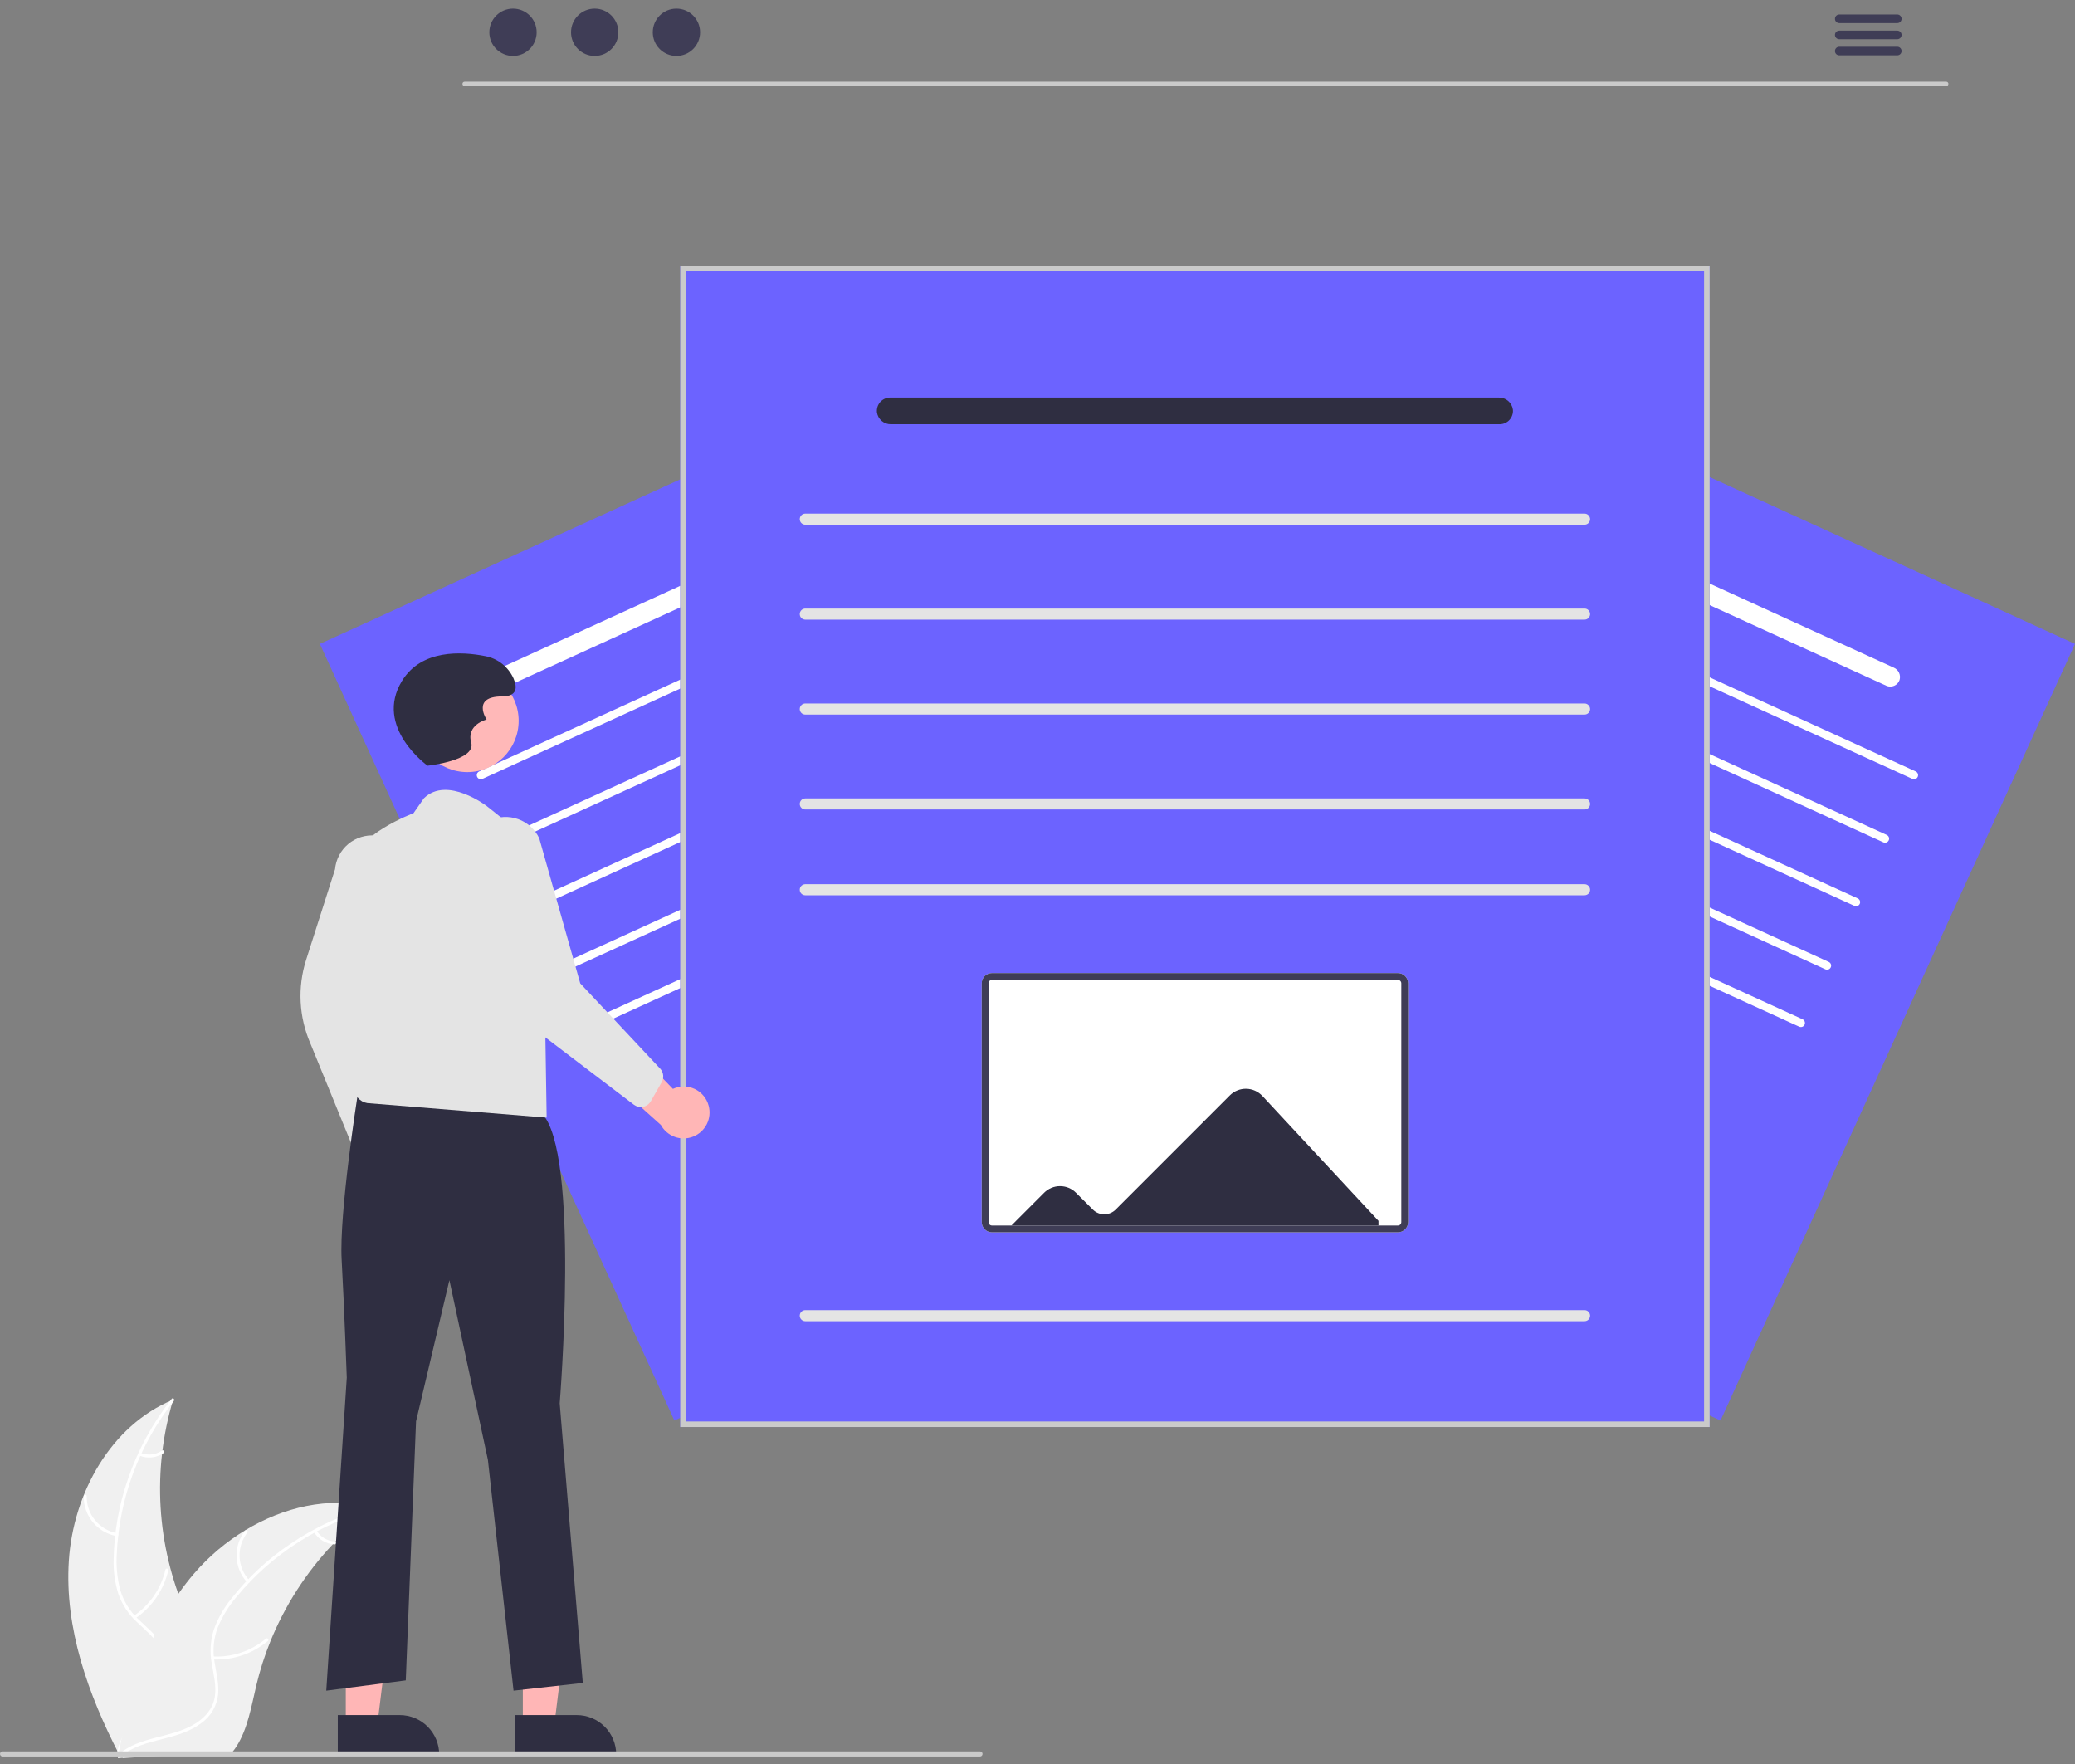 <svg width="100" height="85" viewBox="0 0 100 85" fill="none" xmlns="http://www.w3.org/2000/svg">
<rect x="0" y="0" width="100" height="85" fill="#808080" stroke="none"/>
<g id="undraw_online_articles_re_yrkj" clip-path="url(#clip0_469_3520)">
<path id="Vector" d="M82.917 68.447L49.74 53.301L66.823 15.881L100 31.027L82.917 68.447Z" fill="#6C63FF"/>
<path id="Vector_2" d="M87.97 46.707L62.855 35.242C62.808 35.22 62.771 35.181 62.753 35.132C62.734 35.083 62.736 35.029 62.758 34.982C62.779 34.934 62.819 34.898 62.868 34.88C62.916 34.861 62.97 34.863 63.018 34.885L88.133 46.351C88.181 46.372 88.217 46.412 88.236 46.46C88.254 46.509 88.252 46.563 88.23 46.61C88.209 46.658 88.169 46.694 88.12 46.713C88.072 46.731 88.018 46.729 87.97 46.707Z" fill="white"/>
<path id="Vector_3" d="M89.368 43.649L64.252 32.183C64.229 32.172 64.208 32.157 64.19 32.138C64.173 32.12 64.159 32.097 64.15 32.073C64.141 32.049 64.137 32.023 64.138 31.998C64.139 31.972 64.145 31.947 64.155 31.923C64.166 31.9 64.181 31.879 64.2 31.861C64.219 31.844 64.241 31.83 64.265 31.821C64.289 31.812 64.315 31.808 64.341 31.809C64.367 31.81 64.392 31.816 64.415 31.826L89.531 43.292C89.554 43.303 89.575 43.318 89.593 43.337C89.61 43.356 89.624 43.378 89.633 43.402C89.642 43.426 89.646 43.452 89.645 43.477C89.644 43.503 89.638 43.528 89.628 43.552C89.617 43.575 89.602 43.596 89.583 43.614C89.564 43.631 89.542 43.645 89.518 43.654C89.494 43.663 89.468 43.667 89.442 43.666C89.417 43.665 89.391 43.659 89.368 43.649Z" fill="white"/>
<path id="Vector_4" d="M90.764 40.589L65.649 29.123C65.625 29.113 65.604 29.098 65.587 29.079C65.569 29.06 65.556 29.038 65.547 29.014C65.537 28.989 65.533 28.964 65.534 28.938C65.535 28.912 65.541 28.887 65.552 28.864C65.563 28.84 65.578 28.819 65.597 28.802C65.615 28.784 65.638 28.77 65.662 28.761C65.686 28.752 65.712 28.748 65.737 28.749C65.763 28.75 65.788 28.756 65.812 28.767L90.927 40.232C90.974 40.254 91.011 40.294 91.029 40.342C91.047 40.391 91.045 40.445 91.024 40.492C91.002 40.539 90.963 40.576 90.914 40.594C90.865 40.612 90.812 40.611 90.764 40.589Z" fill="white"/>
<path id="Vector_5" d="M92.161 37.53L67.045 26.064C67.022 26.053 67.001 26.038 66.983 26.019C66.966 26 66.952 25.978 66.943 25.954C66.934 25.93 66.93 25.904 66.931 25.879C66.932 25.853 66.938 25.828 66.948 25.804C66.959 25.781 66.974 25.76 66.993 25.742C67.012 25.724 67.034 25.711 67.058 25.702C67.082 25.693 67.108 25.689 67.134 25.69C67.159 25.691 67.185 25.697 67.208 25.707L92.324 37.173C92.347 37.184 92.368 37.199 92.386 37.218C92.403 37.236 92.417 37.259 92.426 37.283C92.435 37.307 92.439 37.333 92.438 37.358C92.437 37.384 92.431 37.409 92.421 37.433C92.41 37.456 92.395 37.477 92.376 37.495C92.357 37.512 92.335 37.526 92.311 37.535C92.287 37.544 92.261 37.548 92.235 37.547C92.21 37.546 92.184 37.54 92.161 37.53Z" fill="white"/>
<path id="Vector_6" d="M86.709 49.472L61.593 38.006C61.57 37.996 61.549 37.98 61.531 37.962C61.514 37.943 61.5 37.921 61.491 37.897C61.482 37.872 61.478 37.847 61.479 37.821C61.48 37.795 61.486 37.77 61.496 37.746C61.507 37.723 61.522 37.702 61.541 37.684C61.56 37.667 61.582 37.653 61.606 37.644C61.63 37.635 61.656 37.631 61.682 37.632C61.707 37.633 61.733 37.639 61.756 37.65L86.871 49.115C86.919 49.137 86.956 49.176 86.974 49.225C86.992 49.274 86.99 49.328 86.969 49.375C86.947 49.422 86.907 49.459 86.859 49.477C86.81 49.495 86.756 49.494 86.709 49.472Z" fill="white"/>
<path id="Vector_7" d="M90.903 33.042L71.285 24.086C71.174 24.038 71.085 23.952 71.034 23.843C70.983 23.734 70.974 23.61 71.009 23.495C71.03 23.432 71.064 23.375 71.109 23.326C71.153 23.278 71.208 23.239 71.268 23.213C71.329 23.186 71.394 23.173 71.46 23.174C71.527 23.174 71.592 23.189 71.652 23.216L91.264 32.17C91.377 32.218 91.467 32.305 91.519 32.416C91.571 32.527 91.579 32.653 91.544 32.77C91.522 32.831 91.488 32.888 91.443 32.936C91.398 32.983 91.344 33.021 91.283 33.047C91.223 33.072 91.158 33.085 91.093 33.084C91.027 33.084 90.963 33.069 90.903 33.042Z" fill="white"/>
<path id="Vector_8" d="M15.416 31.027L48.593 15.881L65.676 53.301L32.499 68.447L15.416 31.027Z" fill="#6C63FF"/>
<path id="Vector_9" d="M27.445 46.707L52.561 35.242C52.584 35.231 52.605 35.216 52.623 35.197C52.641 35.178 52.654 35.156 52.663 35.132C52.672 35.108 52.676 35.082 52.675 35.056C52.675 35.031 52.669 35.005 52.658 34.982C52.647 34.958 52.632 34.937 52.613 34.92C52.594 34.902 52.572 34.889 52.548 34.88C52.524 34.871 52.498 34.866 52.473 34.867C52.447 34.868 52.422 34.874 52.398 34.885L27.283 46.351C27.259 46.361 27.238 46.377 27.221 46.395C27.203 46.414 27.189 46.436 27.18 46.46C27.171 46.485 27.167 46.51 27.168 46.536C27.169 46.562 27.175 46.587 27.186 46.61C27.196 46.634 27.212 46.655 27.23 46.672C27.249 46.69 27.271 46.704 27.296 46.713C27.32 46.722 27.345 46.726 27.371 46.725C27.397 46.724 27.422 46.718 27.445 46.707Z" fill="white"/>
<path id="Vector_10" d="M26.049 43.649L51.164 32.183C51.212 32.161 51.249 32.122 51.267 32.073C51.285 32.025 51.283 31.971 51.261 31.923C51.24 31.876 51.2 31.839 51.152 31.821C51.103 31.803 51.049 31.805 51.002 31.826L25.886 43.292C25.863 43.303 25.842 43.318 25.824 43.337C25.806 43.356 25.793 43.378 25.784 43.402C25.775 43.426 25.771 43.452 25.772 43.477C25.773 43.503 25.779 43.528 25.789 43.552C25.8 43.575 25.815 43.596 25.834 43.614C25.853 43.631 25.875 43.645 25.899 43.654C25.923 43.663 25.949 43.667 25.974 43.666C26 43.665 26.026 43.659 26.049 43.649Z" fill="white"/>
<path id="Vector_11" d="M24.652 40.589L49.768 29.123C49.815 29.102 49.852 29.062 49.87 29.014C49.888 28.965 49.886 28.911 49.865 28.864C49.843 28.816 49.804 28.78 49.755 28.761C49.706 28.743 49.652 28.745 49.605 28.767L24.489 40.233C24.442 40.254 24.405 40.294 24.387 40.342C24.369 40.391 24.371 40.445 24.393 40.492C24.414 40.539 24.454 40.576 24.502 40.594C24.551 40.613 24.605 40.611 24.652 40.589Z" fill="white"/>
<path id="Vector_12" d="M23.255 37.53L48.371 26.064C48.394 26.053 48.415 26.038 48.433 26.019C48.45 26 48.464 25.978 48.473 25.954C48.482 25.93 48.486 25.904 48.485 25.879C48.484 25.853 48.478 25.828 48.468 25.804C48.457 25.781 48.442 25.76 48.423 25.742C48.404 25.724 48.382 25.711 48.358 25.702C48.334 25.693 48.308 25.689 48.282 25.69C48.256 25.691 48.231 25.697 48.208 25.707L23.092 37.173C23.045 37.194 23.008 37.234 22.99 37.283C22.972 37.331 22.974 37.385 22.995 37.433C23.017 37.48 23.056 37.517 23.105 37.535C23.154 37.553 23.208 37.551 23.255 37.53Z" fill="white"/>
<path id="Vector_13" d="M28.707 49.472L53.823 38.006C53.87 37.985 53.907 37.945 53.925 37.897C53.943 37.848 53.941 37.794 53.92 37.746C53.898 37.699 53.859 37.662 53.81 37.644C53.761 37.626 53.707 37.628 53.66 37.65L28.544 49.115C28.521 49.126 28.5 49.141 28.482 49.16C28.465 49.179 28.451 49.201 28.442 49.225C28.433 49.249 28.429 49.275 28.43 49.301C28.431 49.326 28.437 49.352 28.447 49.375C28.458 49.398 28.473 49.42 28.492 49.437C28.511 49.455 28.533 49.468 28.557 49.477C28.581 49.486 28.607 49.49 28.633 49.49C28.659 49.489 28.684 49.483 28.707 49.472Z" fill="white"/>
<path id="Vector_14" d="M24.513 33.042L44.131 24.086C44.242 24.038 44.331 23.952 44.382 23.843C44.432 23.734 44.441 23.61 44.407 23.495C44.386 23.432 44.352 23.375 44.307 23.326C44.263 23.278 44.208 23.239 44.148 23.213C44.087 23.186 44.022 23.173 43.955 23.174C43.889 23.174 43.824 23.189 43.764 23.216L24.152 32.17C24.039 32.218 23.948 32.305 23.897 32.416C23.845 32.527 23.837 32.653 23.872 32.77C23.894 32.831 23.928 32.888 23.973 32.936C24.018 32.983 24.072 33.021 24.133 33.047C24.193 33.072 24.258 33.085 24.323 33.084C24.389 33.084 24.453 33.069 24.513 33.042Z" fill="white"/>
<path id="Vector_15" d="M3.317 75.211C3.526 71.967 5.334 68.675 8.344 67.444C7.329 70.831 7.545 74.468 8.954 77.711C9.501 78.96 10.241 80.292 9.873 81.605C9.644 82.422 9.005 83.075 8.272 83.503C7.539 83.931 6.712 84.163 5.895 84.391L5.74 84.535C4.249 81.646 3.107 78.456 3.317 75.211Z" fill="#F0F0F0"/>
<path id="Vector_16" d="M8.378 67.503C6.708 69.614 5.745 72.197 5.627 74.885C5.591 75.464 5.647 76.044 5.792 76.605C5.951 77.147 6.252 77.637 6.664 78.023C7.041 78.391 7.469 78.723 7.75 79.176C7.89 79.41 7.98 79.671 8.012 79.942C8.044 80.213 8.019 80.488 7.938 80.749C7.753 81.403 7.343 81.952 6.924 82.475C6.458 83.055 5.965 83.651 5.797 84.394C5.777 84.484 5.638 84.447 5.659 84.357C5.952 83.064 7.142 82.269 7.662 81.09C7.905 80.54 7.984 79.913 7.693 79.365C7.439 78.885 6.997 78.542 6.613 78.173C6.205 77.802 5.895 77.337 5.708 76.818C5.535 76.266 5.457 75.689 5.478 75.111C5.503 73.809 5.734 72.519 6.16 71.289C6.639 69.882 7.355 68.567 8.277 67.402C8.334 67.329 8.434 67.432 8.378 67.503Z" fill="white"/>
<path id="Vector_17" d="M5.614 74.017C5.166 73.936 4.761 73.699 4.472 73.347C4.183 72.994 4.028 72.551 4.035 72.095C4.036 72.077 4.044 72.059 4.057 72.046C4.07 72.033 4.088 72.026 4.106 72.025C4.125 72.025 4.143 72.032 4.156 72.045C4.17 72.058 4.178 72.075 4.179 72.094C4.171 72.518 4.315 72.931 4.585 73.259C4.855 73.586 5.233 73.806 5.651 73.879C5.742 73.895 5.705 74.033 5.614 74.017Z" fill="white"/>
<path id="Vector_18" d="M6.448 77.862C7.218 77.338 7.762 76.543 7.972 75.636C7.993 75.546 8.131 75.583 8.11 75.672C7.89 76.617 7.322 77.443 6.519 77.986C6.443 78.038 6.371 77.914 6.448 77.862Z" fill="white"/>
<path id="Vector_19" d="M6.779 70.01C6.946 70.077 7.127 70.102 7.306 70.083C7.485 70.063 7.656 69.999 7.805 69.897C7.88 69.844 7.952 69.968 7.877 70.02C7.712 70.133 7.523 70.203 7.325 70.225C7.128 70.248 6.927 70.221 6.742 70.148C6.724 70.143 6.709 70.131 6.699 70.115C6.69 70.098 6.687 70.079 6.691 70.061C6.696 70.042 6.708 70.027 6.725 70.017C6.741 70.008 6.761 70.005 6.779 70.01Z" fill="white"/>
<path id="Vector_20" d="M18.048 72.642C18.002 72.676 17.955 72.71 17.909 72.746C17.287 73.21 16.704 73.723 16.166 74.281C16.123 74.324 16.081 74.368 16.04 74.411C14.757 75.77 13.737 77.355 13.033 79.086C12.753 79.775 12.526 80.484 12.354 81.207C12.117 82.207 11.938 83.309 11.401 84.146C11.345 84.234 11.285 84.319 11.219 84.399L5.928 84.713C5.915 84.708 5.903 84.704 5.89 84.699L5.68 84.721C5.686 84.683 5.693 84.644 5.7 84.606C5.703 84.584 5.708 84.562 5.711 84.54C5.714 84.525 5.717 84.51 5.719 84.497C5.719 84.492 5.72 84.487 5.721 84.483C5.723 84.47 5.726 84.458 5.728 84.445C5.768 84.226 5.81 84.007 5.853 83.787C5.853 83.786 5.853 83.786 5.854 83.785C6.19 82.114 6.668 80.456 7.383 78.923C7.405 78.877 7.426 78.829 7.45 78.783C7.776 78.094 8.158 77.433 8.592 76.806C8.83 76.464 9.086 76.133 9.358 75.817C10.062 75 10.891 74.299 11.813 73.74C13.652 72.625 15.826 72.111 17.891 72.603C17.944 72.615 17.995 72.628 18.048 72.642Z" fill="#F0F0F0"/>
<path id="Vector_21" d="M18.04 72.71C15.436 73.39 13.113 74.873 11.399 76.948C11.023 77.388 10.717 77.885 10.495 78.421C10.296 78.949 10.242 79.521 10.338 80.077C10.418 80.598 10.559 81.121 10.511 81.652C10.482 81.924 10.396 82.186 10.259 82.422C10.122 82.658 9.936 82.862 9.714 83.021C9.172 83.432 8.515 83.624 7.865 83.788C7.144 83.972 6.392 84.15 5.811 84.642C5.74 84.702 5.652 84.589 5.722 84.529C6.734 83.674 8.163 83.756 9.289 83.128C9.814 82.835 10.254 82.381 10.352 81.768C10.438 81.232 10.292 80.693 10.207 80.166C10.105 79.625 10.137 79.066 10.3 78.54C10.495 77.995 10.78 77.488 11.144 77.038C11.949 76.014 12.909 75.123 13.99 74.397C15.22 73.562 16.583 72.944 18.021 72.568C18.11 72.545 18.129 72.687 18.04 72.71Z" fill="white"/>
<path id="Vector_22" d="M11.911 76.247C11.602 75.913 11.422 75.479 11.403 75.024C11.384 74.568 11.528 74.121 11.808 73.762C11.865 73.689 11.98 73.775 11.923 73.847C11.662 74.181 11.528 74.598 11.546 75.022C11.565 75.446 11.734 75.849 12.024 76.159C12.087 76.226 11.974 76.314 11.911 76.247Z" fill="white"/>
<path id="Vector_23" d="M10.263 79.818C11.193 79.864 12.107 79.556 12.82 78.958C12.891 78.899 12.979 79.012 12.909 79.071C12.165 79.692 11.214 80.01 10.246 79.961C10.153 79.956 10.171 79.814 10.263 79.818Z" fill="white"/>
<path id="Vector_24" d="M15.255 73.749C15.348 73.903 15.477 74.032 15.632 74.124C15.787 74.216 15.962 74.269 16.142 74.276C16.234 74.28 16.217 74.422 16.125 74.418C15.926 74.409 15.733 74.351 15.561 74.25C15.39 74.149 15.246 74.007 15.142 73.837C15.131 73.822 15.126 73.803 15.129 73.785C15.131 73.766 15.14 73.749 15.154 73.737C15.169 73.725 15.188 73.72 15.207 73.722C15.226 73.725 15.243 73.734 15.255 73.749Z" fill="white"/>
<path id="Vector_25" d="M82.392 68.761H32.783V12.807H82.392V68.761Z" fill="#6C63FF"/>
<path id="Vector_26" d="M82.392 68.761H32.783V12.807H82.392V68.761ZM33.05 68.494H82.125V13.073H33.05L33.05 68.494Z" fill="#CACACA"/>
<path id="Vector_27" d="M76.365 39.006H38.81C38.775 39.006 38.74 38.999 38.708 38.986C38.675 38.972 38.646 38.953 38.621 38.928C38.596 38.903 38.577 38.874 38.563 38.841C38.55 38.809 38.543 38.774 38.543 38.739C38.543 38.704 38.55 38.67 38.563 38.637C38.577 38.605 38.596 38.575 38.621 38.551C38.646 38.526 38.675 38.506 38.708 38.493C38.74 38.48 38.775 38.473 38.81 38.473H76.365C76.436 38.473 76.504 38.501 76.553 38.551C76.603 38.601 76.632 38.669 76.632 38.739C76.632 38.81 76.603 38.878 76.553 38.928C76.504 38.978 76.436 39.006 76.365 39.006Z" fill="#E4E4E4"/>
<path id="Vector_28" d="M76.365 34.432H38.81C38.739 34.432 38.671 34.404 38.621 34.354C38.571 34.304 38.543 34.236 38.543 34.165C38.543 34.094 38.571 34.027 38.621 33.977C38.671 33.926 38.739 33.898 38.81 33.898H76.365C76.436 33.898 76.504 33.926 76.553 33.977C76.603 34.027 76.632 34.094 76.632 34.165C76.632 34.236 76.603 34.304 76.553 34.354C76.504 34.404 76.436 34.432 76.365 34.432Z" fill="#E4E4E4"/>
<path id="Vector_29" d="M76.365 29.858H38.81C38.775 29.858 38.74 29.851 38.708 29.837C38.675 29.824 38.646 29.804 38.621 29.779C38.596 29.755 38.577 29.725 38.563 29.693C38.55 29.661 38.543 29.626 38.543 29.591C38.543 29.556 38.55 29.521 38.563 29.489C38.577 29.456 38.596 29.427 38.621 29.402C38.646 29.378 38.675 29.358 38.708 29.345C38.74 29.331 38.775 29.324 38.81 29.324H76.365C76.436 29.324 76.504 29.352 76.553 29.402C76.603 29.452 76.632 29.52 76.632 29.591C76.632 29.662 76.603 29.73 76.553 29.779C76.504 29.829 76.436 29.858 76.365 29.858Z" fill="#E4E4E4"/>
<path id="Vector_30" d="M76.365 25.282H38.81C38.739 25.282 38.671 25.254 38.621 25.204C38.571 25.154 38.543 25.087 38.543 25.016C38.543 24.945 38.571 24.877 38.621 24.827C38.671 24.777 38.739 24.749 38.81 24.749H76.365C76.436 24.749 76.504 24.777 76.553 24.827C76.603 24.877 76.632 24.945 76.632 25.016C76.632 25.087 76.603 25.154 76.553 25.204C76.504 25.254 76.436 25.282 76.365 25.282Z" fill="#E4E4E4"/>
<path id="Vector_31" d="M76.365 43.14H38.81C38.739 43.14 38.671 43.112 38.621 43.062C38.571 43.012 38.543 42.944 38.543 42.873C38.543 42.802 38.571 42.735 38.621 42.685C38.671 42.635 38.739 42.606 38.81 42.606H76.365C76.436 42.606 76.504 42.635 76.553 42.685C76.603 42.735 76.632 42.802 76.632 42.873C76.632 42.944 76.603 43.012 76.553 43.062C76.504 43.112 76.436 43.14 76.365 43.14Z" fill="#E4E4E4"/>
<path id="Vector_32" d="M76.365 63.663H38.81C38.739 63.663 38.671 63.635 38.621 63.585C38.571 63.535 38.543 63.467 38.543 63.397C38.543 63.326 38.571 63.258 38.621 63.208C38.671 63.158 38.739 63.13 38.81 63.13H76.365C76.436 63.13 76.504 63.158 76.553 63.208C76.603 63.258 76.632 63.326 76.632 63.397C76.632 63.467 76.603 63.535 76.553 63.585C76.504 63.635 76.436 63.663 76.365 63.663Z" fill="#E4E4E4"/>
<path id="Vector_33" d="M67.368 59.382H47.806C47.675 59.381 47.55 59.329 47.457 59.237C47.365 59.144 47.313 59.019 47.312 58.888V47.381C47.313 47.25 47.365 47.125 47.457 47.032C47.55 46.94 47.675 46.888 47.806 46.888H67.368C67.499 46.888 67.624 46.94 67.717 47.032C67.809 47.125 67.861 47.25 67.862 47.381V58.888C67.861 59.019 67.809 59.144 67.717 59.237C67.624 59.329 67.499 59.381 67.368 59.382Z" fill="white"/>
<path id="Vector_34" d="M60.836 52.808C60.736 52.702 60.616 52.616 60.483 52.557C60.349 52.498 60.206 52.466 60.06 52.463C59.914 52.461 59.769 52.487 59.634 52.542C59.498 52.596 59.375 52.677 59.272 52.78L53.767 58.286C53.621 58.431 53.424 58.513 53.219 58.513C53.013 58.513 52.816 58.432 52.67 58.288L51.855 57.474C51.754 57.373 51.634 57.293 51.503 57.238C51.371 57.184 51.23 57.156 51.087 57.156C50.944 57.156 50.803 57.184 50.672 57.238C50.54 57.293 50.42 57.373 50.319 57.474L48.741 59.054H66.433V58.828L60.836 52.808Z" fill="#2F2E41"/>
<path id="Vector_35" d="M67.368 59.382H47.806C47.675 59.381 47.55 59.329 47.457 59.237C47.365 59.144 47.313 59.019 47.312 58.888V47.381C47.313 47.25 47.365 47.125 47.457 47.032C47.55 46.94 47.675 46.888 47.806 46.888H67.368C67.499 46.888 67.624 46.94 67.717 47.032C67.809 47.125 67.861 47.25 67.862 47.381V58.888C67.861 59.019 67.809 59.144 67.717 59.237C67.624 59.329 67.499 59.381 67.368 59.382ZM47.806 47.217C47.762 47.217 47.72 47.234 47.69 47.265C47.659 47.295 47.641 47.337 47.641 47.381V58.888C47.641 58.932 47.659 58.974 47.69 59.005C47.72 59.035 47.762 59.053 47.806 59.053H67.368C67.412 59.053 67.454 59.035 67.485 59.005C67.515 58.974 67.533 58.932 67.533 58.888V47.381C67.533 47.337 67.515 47.295 67.485 47.265C67.454 47.234 67.412 47.217 67.368 47.217L47.806 47.217Z" fill="#3F3D56"/>
<path id="Vector_36" d="M20.206 57.459C20.256 57.284 20.267 57.1 20.238 56.921C20.209 56.742 20.14 56.571 20.038 56.42C19.936 56.27 19.802 56.144 19.646 56.051C19.49 55.958 19.315 55.901 19.134 55.882L18.109 51.585L16.538 53.259L17.752 57.083C17.742 57.389 17.844 57.688 18.04 57.924C18.235 58.159 18.51 58.315 18.813 58.361C19.115 58.407 19.424 58.341 19.681 58.175C19.938 58.008 20.125 57.754 20.206 57.459Z" fill="#FFB6B6"/>
<path id="Vector_37" d="M17.466 55.9C17.392 55.875 17.324 55.835 17.266 55.783C17.209 55.73 17.163 55.666 17.131 55.594L14.958 50.278C14.404 49.004 14.331 47.571 14.754 46.247L16.147 41.885C16.168 41.651 16.235 41.422 16.345 41.214C16.454 41.005 16.604 40.82 16.784 40.669C16.965 40.519 17.174 40.405 17.399 40.335C17.624 40.265 17.861 40.24 18.095 40.261C18.33 40.283 18.558 40.35 18.766 40.46C18.975 40.57 19.16 40.719 19.31 40.901C19.461 41.082 19.574 41.291 19.644 41.516C19.713 41.741 19.738 41.977 19.716 42.212L17.87 49.236L19.107 54.753C19.126 54.865 19.11 54.981 19.062 55.085C19.013 55.188 18.934 55.274 18.834 55.331L17.918 55.855C17.819 55.911 17.706 55.936 17.593 55.926C17.55 55.923 17.507 55.914 17.466 55.9Z" fill="#E4E4E4"/>
<path id="Vector_38" d="M25.197 83.137H26.712L27.433 77.291H25.196L25.197 83.137Z" fill="#FFB6B6"/>
<path id="Vector_39" d="M24.81 82.643L27.795 82.643H27.795C28.299 82.643 28.783 82.843 29.14 83.2C29.497 83.556 29.697 84.04 29.697 84.545V84.607L24.81 84.607L24.81 82.643Z" fill="#2F2E41"/>
<path id="Vector_40" d="M16.665 83.137H18.181L18.902 77.291H16.665L16.665 83.137Z" fill="#FFB6B6"/>
<path id="Vector_41" d="M16.279 82.643L19.264 82.643H19.264C19.769 82.643 20.253 82.843 20.61 83.2C20.966 83.556 21.167 84.04 21.167 84.545V84.607L16.279 84.607L16.279 82.643Z" fill="#2F2E41"/>
<path id="Vector_42" d="M26.109 53.648L17.22 52.866C17.22 52.866 16.342 58.47 16.465 60.695C16.589 62.921 16.713 66.383 16.713 66.383L15.724 81.466L19.556 80.971L20.051 68.484L21.658 61.684L23.513 70.339L24.749 81.466L28.087 81.095L26.974 67.619C26.974 67.619 27.963 55.503 26.109 53.648Z" fill="#2F2E41"/>
<path id="Vector_43" d="M22.523 37.205C23.889 37.205 24.996 36.098 24.996 34.732C24.996 33.367 23.889 32.26 22.523 32.26C21.158 32.26 20.051 33.367 20.051 34.732C20.051 36.098 21.158 37.205 22.523 37.205Z" fill="#FFB8B8"/>
<path id="Vector_44" d="M25.232 40.254L23.466 38.848C23.466 38.848 21.553 37.372 20.431 38.464L19.928 39.184C19.928 39.184 17.072 40.254 17.072 41.614L17.208 49.074C17.208 49.074 16.219 52.907 17.702 53.154L26.345 53.854L26.233 46.725L25.232 40.254Z" fill="#E4E4E4"/>
<path id="Vector_45" d="M20.607 36.896C20.607 36.896 18.011 35.041 19.371 32.816C20.314 31.272 22.269 31.394 23.378 31.614C23.677 31.669 23.958 31.796 24.197 31.984C24.435 32.172 24.625 32.415 24.749 32.692C24.934 33.125 24.934 33.558 24.192 33.558C22.709 33.558 23.451 34.67 23.451 34.67C23.451 34.67 22.462 34.918 22.709 35.783C22.956 36.649 20.607 36.896 20.607 36.896Z" fill="#2F2E41"/>
<path id="Vector_46" d="M34.153 53.282C34.107 53.107 34.023 52.943 33.907 52.803C33.791 52.663 33.645 52.551 33.481 52.473C33.316 52.396 33.137 52.355 32.955 52.354C32.774 52.354 32.594 52.393 32.429 52.469L29.364 49.287L28.86 51.527L31.848 54.205C31.995 54.474 32.235 54.679 32.523 54.783C32.81 54.887 33.126 54.881 33.41 54.767C33.694 54.654 33.927 54.44 34.064 54.166C34.201 53.892 34.232 53.578 34.153 53.282Z" fill="#FFB6B6"/>
<path id="Vector_47" d="M31 53.331C30.924 53.347 30.845 53.348 30.768 53.331C30.692 53.315 30.62 53.283 30.556 53.237L25.985 49.761C24.86 48.945 24.07 47.747 23.763 46.392L22.747 41.927C22.646 41.714 22.588 41.483 22.576 41.248C22.565 41.013 22.599 40.777 22.679 40.556C22.758 40.334 22.88 40.13 23.038 39.955C23.197 39.78 23.388 39.639 23.601 39.538C23.814 39.437 24.045 39.38 24.28 39.368C24.516 39.357 24.751 39.392 24.973 39.472C25.194 39.551 25.398 39.674 25.573 39.833C25.747 39.991 25.888 40.183 25.988 40.396L27.964 47.385L31.831 51.51C31.905 51.597 31.95 51.705 31.961 51.819C31.971 51.932 31.947 52.047 31.89 52.146L31.366 53.063C31.31 53.161 31.225 53.24 31.123 53.289C31.084 53.308 31.043 53.322 31 53.331Z" fill="#E4E4E4"/>
<path id="Vector_48" d="M93.796 4.147H22.39C22.363 4.147 22.337 4.136 22.317 4.116C22.298 4.097 22.287 4.071 22.287 4.043C22.287 4.016 22.298 3.989 22.317 3.97C22.337 3.951 22.363 3.94 22.39 3.939H93.796C93.823 3.94 93.85 3.951 93.869 3.97C93.888 3.989 93.899 4.016 93.899 4.043C93.899 4.071 93.888 4.097 93.869 4.116C93.85 4.136 93.823 4.147 93.796 4.147Z" fill="#CACACA"/>
<path id="Vector_49" d="M24.723 2.696C25.353 2.696 25.863 2.186 25.863 1.556C25.863 0.926 25.353 0.416 24.723 0.416C24.093 0.416 23.583 0.926 23.583 1.556C23.583 2.186 24.093 2.696 24.723 2.696Z" fill="#3F3D56"/>
<path id="Vector_50" d="M28.66 2.696C29.29 2.696 29.8 2.186 29.8 1.556C29.8 0.926 29.29 0.416 28.66 0.416C28.031 0.416 27.52 0.926 27.52 1.556C27.52 2.186 28.031 2.696 28.66 2.696Z" fill="#3F3D56"/>
<path id="Vector_51" d="M32.599 2.696C33.229 2.696 33.739 2.186 33.739 1.556C33.739 0.926 33.229 0.416 32.599 0.416C31.969 0.416 31.459 0.926 31.459 1.556C31.459 2.186 31.969 2.696 32.599 2.696Z" fill="#3F3D56"/>
<path id="Vector_52" d="M91.436 1.114H88.638C88.583 1.114 88.531 1.092 88.492 1.053C88.453 1.014 88.432 0.961 88.432 0.906C88.432 0.852 88.453 0.799 88.492 0.76C88.531 0.721 88.583 0.699 88.638 0.699H91.436C91.491 0.699 91.544 0.721 91.582 0.76C91.621 0.799 91.643 0.852 91.643 0.906C91.643 0.961 91.621 1.014 91.582 1.053C91.544 1.092 91.491 1.114 91.436 1.114Z" fill="#3F3D56"/>
<path id="Vector_53" d="M91.436 1.89H88.638C88.583 1.89 88.531 1.868 88.492 1.829C88.453 1.79 88.432 1.738 88.432 1.683C88.432 1.628 88.453 1.575 88.492 1.537C88.531 1.498 88.583 1.476 88.638 1.476H91.436C91.491 1.476 91.544 1.498 91.582 1.537C91.621 1.575 91.643 1.628 91.643 1.683C91.643 1.738 91.621 1.79 91.582 1.829C91.544 1.868 91.491 1.89 91.436 1.89Z" fill="#3F3D56"/>
<path id="Vector_54" d="M91.436 2.667H88.638C88.583 2.667 88.531 2.645 88.492 2.607C88.453 2.568 88.432 2.515 88.432 2.46C88.432 2.405 88.453 2.353 88.492 2.314C88.531 2.275 88.583 2.253 88.638 2.253H91.436C91.491 2.253 91.544 2.275 91.582 2.314C91.621 2.353 91.643 2.405 91.643 2.46C91.643 2.515 91.621 2.568 91.582 2.607C91.544 2.645 91.491 2.667 91.436 2.667Z" fill="#3F3D56"/>
<path id="Vector_55" d="M47.228 84.638H0.124C0.091 84.638 0.059 84.625 0.036 84.602C0.013 84.579 0 84.547 0 84.514C0 84.481 0.013 84.45 0.036 84.427C0.059 84.404 0.091 84.391 0.124 84.391H47.228C47.261 84.391 47.292 84.404 47.316 84.427C47.339 84.45 47.352 84.481 47.352 84.514C47.352 84.547 47.339 84.579 47.316 84.602C47.292 84.625 47.261 84.638 47.228 84.638Z" fill="#CACACA"/>
<path id="Vector_56" d="M72.273 20.441H42.938C42.775 20.444 42.615 20.387 42.491 20.281C42.367 20.175 42.286 20.027 42.263 19.865C42.254 19.776 42.264 19.686 42.291 19.6C42.319 19.515 42.365 19.436 42.425 19.369C42.485 19.303 42.559 19.249 42.641 19.213C42.723 19.176 42.812 19.157 42.901 19.157H72.228C72.394 19.153 72.556 19.21 72.682 19.318C72.809 19.426 72.891 19.577 72.912 19.741C72.921 19.83 72.91 19.92 72.881 20.004C72.853 20.089 72.807 20.166 72.747 20.232C72.687 20.298 72.614 20.35 72.532 20.386C72.451 20.422 72.363 20.441 72.273 20.441Z" fill="#2F2E41"/>
</g>
<defs>
<clipPath id="clip0_469_3520">
<rect width="100" height="84.305" fill="white" transform="translate(0 0.416)"/>
</clipPath>
</defs>
</svg>
